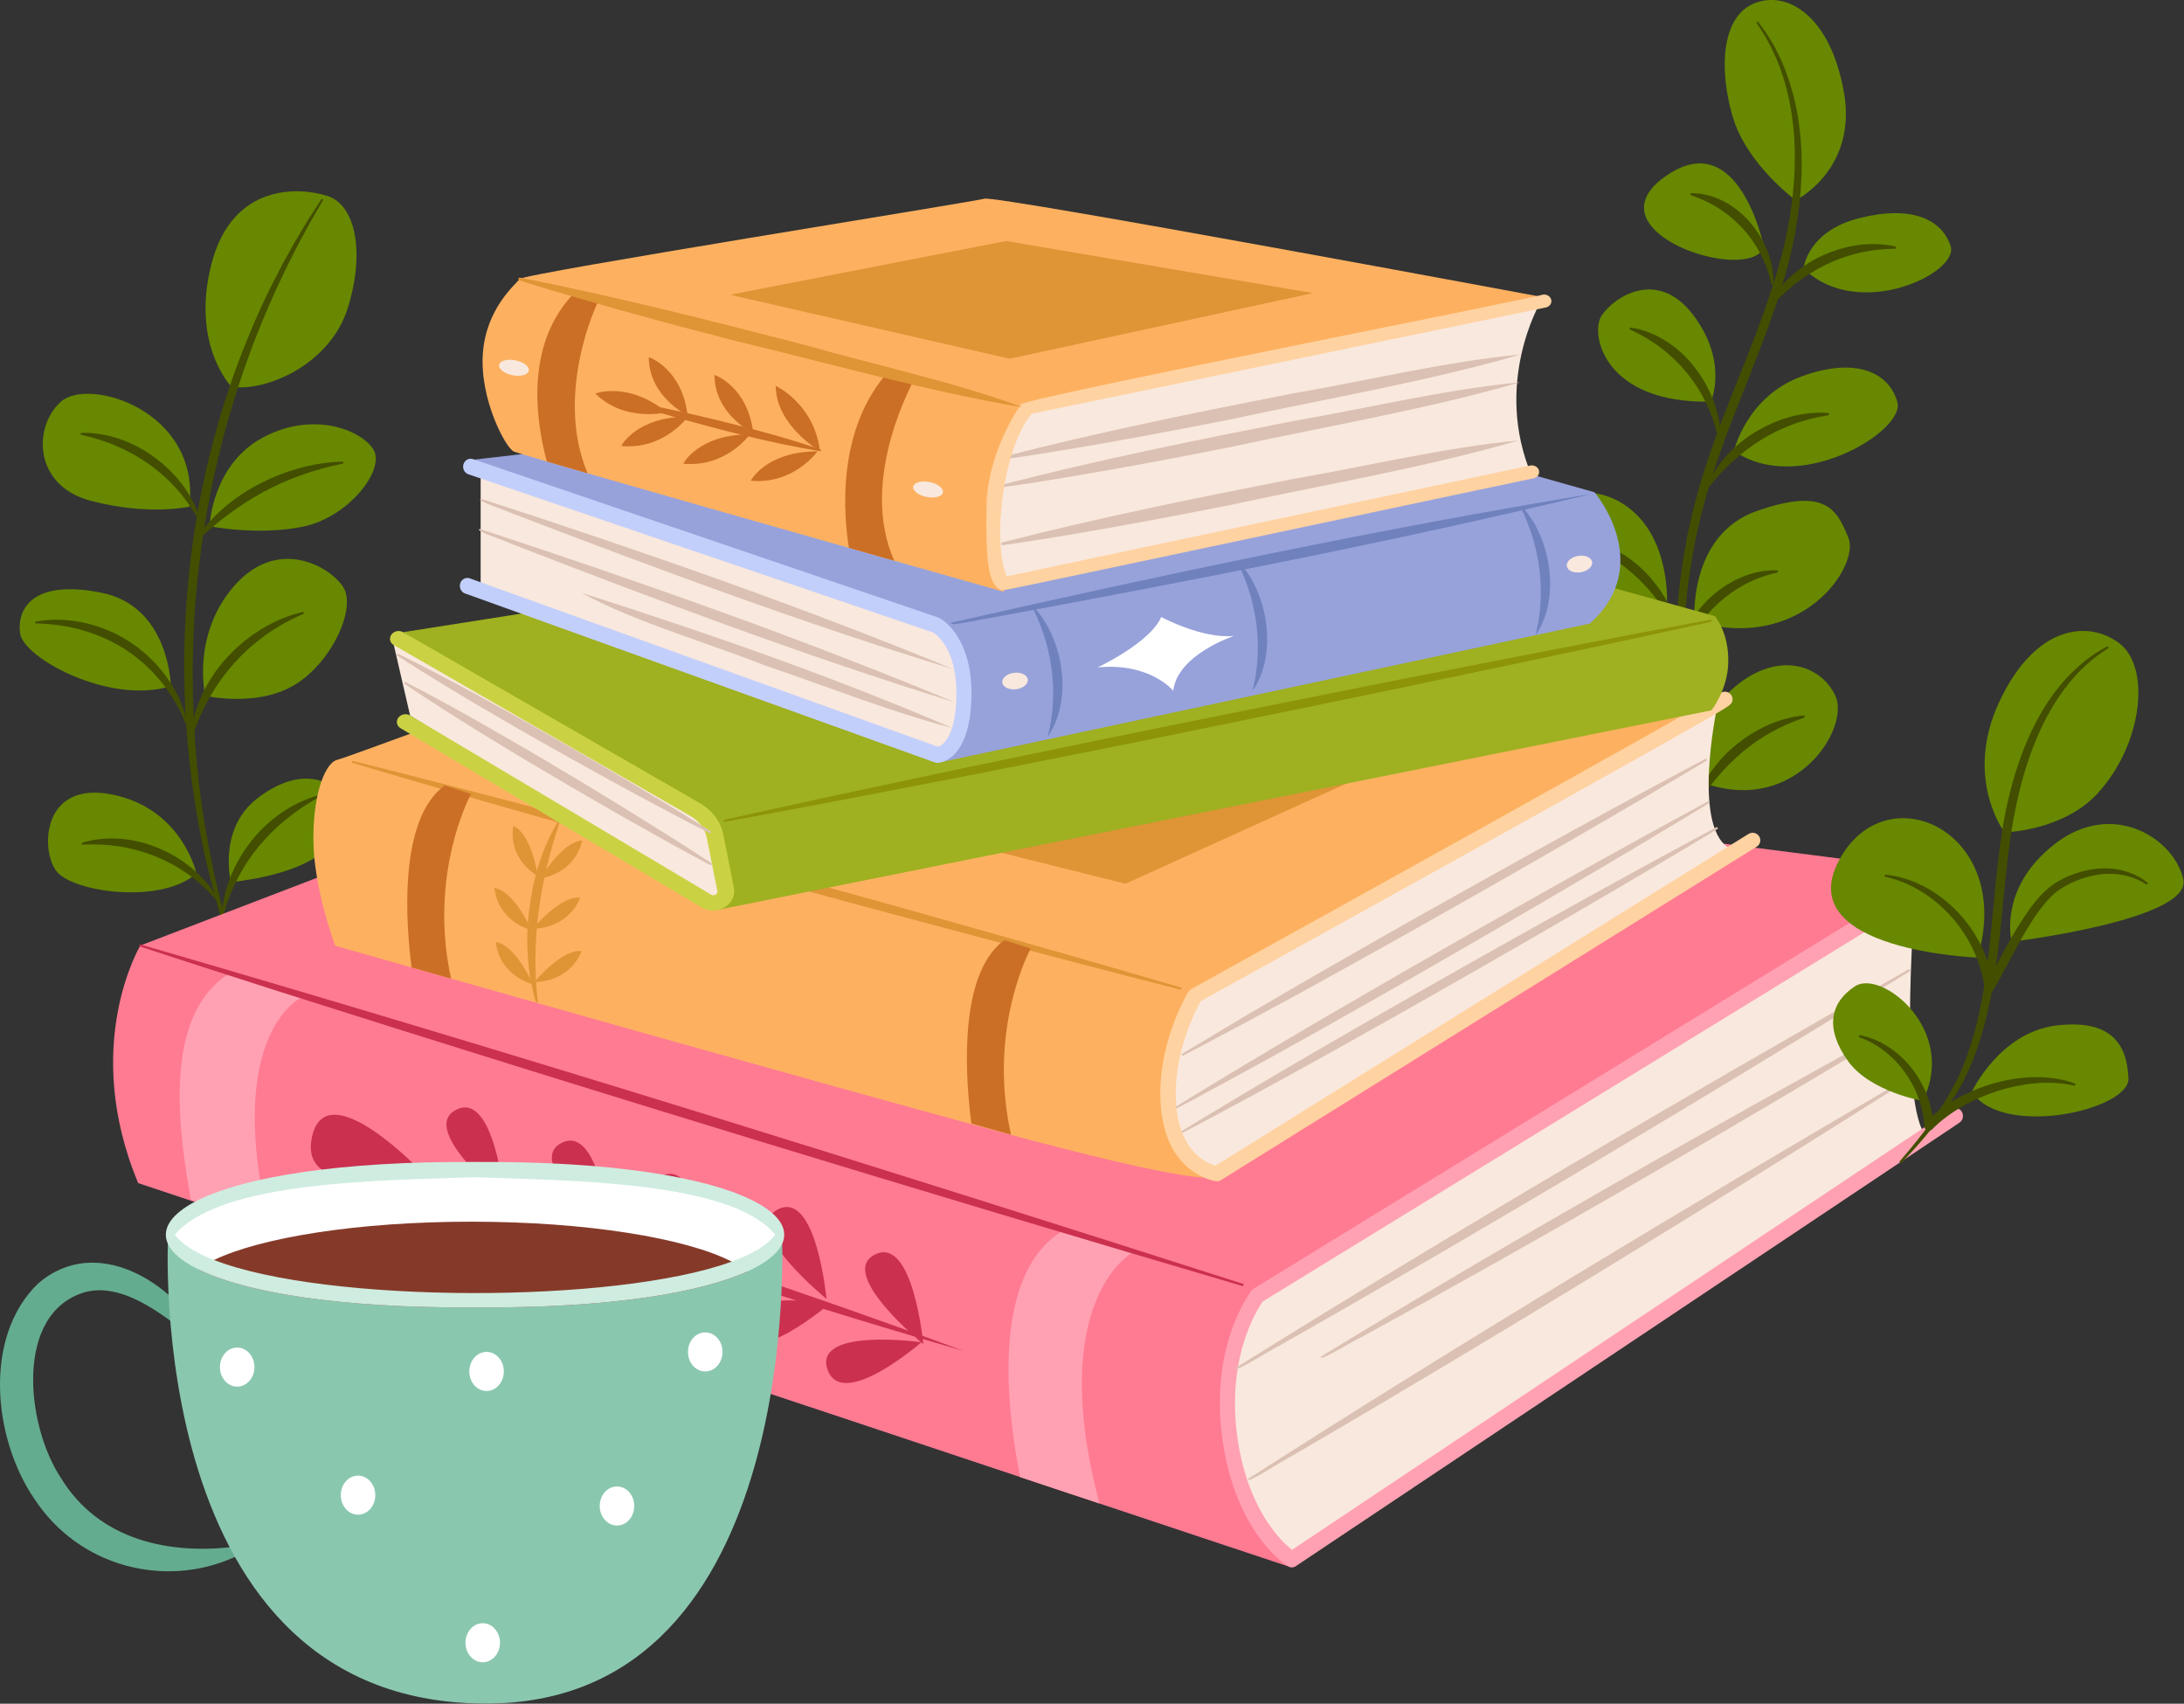 <?xml version="1.0" encoding="UTF-8" standalone="no"?>
<!DOCTYPE svg PUBLIC "-//W3C//DTD SVG 1.1//EN" "http://www.w3.org/Graphics/SVG/1.1/DTD/svg11.dtd">
<svg width="100%" height="100%" viewBox="0 0 427 333" version="1.1" xmlns="http://www.w3.org/2000/svg" xmlns:xlink="http://www.w3.org/1999/xlink" xml:space="preserve" xmlns:serif="http://www.serif.com/" style="fill-rule:evenodd;clip-rule:evenodd;stroke-linejoin:round;stroke-miterlimit:2;">
    <rect x="0" y="0" width="427" height="333" fill="#333333" stroke="none"/>
    <g transform="matrix(1,0,0,1,-50.367,-115.562)">
        <g transform="matrix(1,0,0,1,88.774,274.237)">
            <path d="M0,12.063C0,12.063 -2.75,-0.657 -16.53,-3.392C-30.311,-6.127 -30.521,7.616 -27.344,11.648C-24.168,15.68 -7.013,18.19 0,12.063" style="fill:rgb(103,136,0);fill-rule:nonzero;"/>
        </g>
        <g transform="matrix(1,0,0,1,95.514,265.661)">
            <path d="M0,22.335C0,22.335 -2.611,11.97 5.118,5.984C12.847,0 18.6,2.037 21.096,4.681C23.591,7.324 25.15,19.449 0,22.335" style="fill:rgb(103,136,0);fill-rule:nonzero;"/>
        </g>
        <g transform="matrix(0.893,0.451,0.451,-0.893,87.825,184.98)">
            <path d="M9.741,-2.005C9.741,-2.005 -1.098,1.719 -4.578,17.703C-8.058,33.687 4.089,38.895 9.741,39.741C15.392,40.588 21.213,33.277 23.1,21.954C24.986,10.63 16.318,0.194 9.741,-2.005" style="fill:rgb(103,136,0);fill-rule:nonzero;"/>
        </g>
        <g transform="matrix(0.428,0.904,0.904,-0.428,91.883,196.876)">
            <path d="M19.24,-9.713C19.24,-9.713 8.812,-4.317 8.051,6.74C7.292,17.797 14.562,24.94 19.24,25.645C23.917,26.348 29.28,15.601 27.141,6.826C25.003,-1.948 19.24,-9.713 19.24,-9.713" style="fill:rgb(103,136,0);fill-rule:nonzero;"/>
        </g>
        <g transform="matrix(0.621,0.784,0.784,-0.621,84.329,235.516)">
            <path d="M16.389,-5.131C16.389,-5.131 5.432,0.071 3.09,12.605C0.749,25.139 11.418,29.606 16.389,29.225C21.36,28.844 26.809,18.031 25.537,9.571C24.265,1.11 16.389,-5.131 16.389,-5.131" style="fill:rgb(103,136,0);fill-rule:nonzero;"/>
        </g>
        <g transform="matrix(1,0,0,1,87.391,191.051)">
            <path d="M0,23.542C0,23.542 -7.919,25.372 -19.251,22.406C-30.582,19.441 -30.561,7.808 -25.076,2.989C-19.591,-1.83 2.203,4.823 0,23.542" style="fill:rgb(103,136,0);fill-rule:nonzero;"/>
        </g>
        <g transform="matrix(1,0,0,1,83.772,232.414)">
            <path d="M0,17.267C0,17.267 -0.199,1.652 -13.622,-1.013C-27.044,-3.677 -30.115,2.158 -29.48,6.939C-28.844,11.72 -12.137,20.944 0,17.267" style="fill:rgb(103,136,0);fill-rule:nonzero;"/>
        </g>
        <g transform="matrix(1,0,0,1,66.433,290.502)">
            <path d="M0,-10.21C2.377,-10.98 4.964,-11.185 7.52,-10.991C10.079,-10.78 12.623,-10.148 15.001,-9.135L16.763,-8.325L18.453,-7.38L20.068,-6.318L21.588,-5.133C23.547,-3.478 25.244,-1.522 26.464,0.664C26.519,0.762 26.483,0.881 26.384,0.931C26.298,0.975 26.193,0.95 26.131,0.879C24.508,-0.988 22.704,-2.65 20.72,-4.062L19.205,-5.071L17.639,-5.996L16.018,-6.817L14.357,-7.552C12.107,-8.441 9.771,-9.098 7.38,-9.479C4.989,-9.877 2.557,-9.971 0.081,-9.853C-0.023,-9.847 -0.114,-9.925 -0.123,-10.026C-0.13,-10.11 -0.078,-10.185 0,-10.21" style="fill:rgb(67,78,0);fill-rule:nonzero;"/>
        </g>
        <g transform="matrix(1,0,0,1,57.375,256.464)">
            <path d="M0,-19.409C3.144,-20.001 6.47,-19.846 9.673,-19.129C12.873,-18.383 15.975,-17.068 18.708,-15.204C20.081,-14.282 21.367,-13.238 22.534,-12.083C23.711,-10.938 24.771,-9.685 25.708,-8.357C27.577,-5.702 28.958,-2.734 29.639,0.344C29.663,0.452 29.593,0.555 29.483,0.575C29.384,0.592 29.287,0.537 29.251,0.447C28.082,-2.448 26.514,-5.153 24.567,-7.562C23.596,-8.767 22.531,-9.895 21.394,-10.943C20.248,-11.981 19.029,-12.941 17.74,-13.794C15.149,-15.481 12.306,-16.795 9.316,-17.657C6.33,-18.547 3.214,-18.983 0.044,-19.047C-0.06,-19.049 -0.145,-19.132 -0.146,-19.233C-0.148,-19.321 -0.085,-19.393 0,-19.409" style="fill:rgb(67,78,0);fill-rule:nonzero;"/>
        </g>
        <g transform="matrix(1,0,0,1,66.264,216.975)">
            <path d="M0,-16.79C2.504,-16.893 5.05,-16.434 7.471,-15.623C9.889,-14.794 12.19,-13.588 14.248,-12.069L15.76,-10.892L17.173,-9.604L18.493,-8.228L19.694,-6.758C21.218,-4.746 22.435,-2.515 23.162,-0.165C23.194,-0.059 23.133,0.05 23.026,0.079C22.932,0.103 22.833,0.059 22.788,-0.023C21.595,-2.149 20.203,-4.126 18.593,-5.914L17.351,-7.217L16.043,-8.455L14.663,-9.61L13.227,-10.696C11.257,-12.07 9.155,-13.255 6.937,-14.207C4.723,-15.177 2.397,-15.884 -0.022,-16.428C-0.124,-16.451 -0.191,-16.549 -0.171,-16.648C-0.154,-16.73 -0.083,-16.786 0,-16.79" style="fill:rgb(67,78,0);fill-rule:nonzero;"/>
        </g>
        <g transform="matrix(1,0,0,1,87.661,235.392)">
            <path d="M0,23.915C0.254,21.072 1.105,18.297 2.326,15.706C3.575,13.126 5.2,10.716 7.163,8.603L8.676,7.058L10.303,5.627L12.023,4.305L13.84,3.115C16.319,1.615 19.024,0.454 21.859,-0.204C21.967,-0.229 22.08,-0.163 22.109,-0.057C22.135,0.038 22.087,0.133 22,0.17C19.386,1.3 16.924,2.659 14.665,4.272L13.009,5.525L11.425,6.856L9.928,8.276L8.508,9.767C6.692,11.821 5.073,14.04 3.729,16.431C2.357,18.809 1.271,21.346 0.366,23.999C0.334,24.094 0.228,24.144 0.129,24.108C0.044,24.079 -0.007,23.997 0,23.915" style="fill:rgb(67,78,0);fill-rule:nonzero;"/>
        </g>
        <g transform="matrix(1,0,0,1,88.573,206.099)">
            <path d="M0,14.992C1.496,12.674 3.393,10.613 5.493,8.776C7.611,6.958 9.944,5.361 12.453,4.072L14.351,3.134L16.304,2.308L18.298,1.578L20.335,0.966C23.073,0.223 25.901,-0.237 28.747,-0.301C28.859,-0.304 28.955,-0.217 28.961,-0.108C28.967,-0.011 28.9,0.071 28.807,0.09C26.068,0.659 23.396,1.369 20.812,2.287L18.891,3.011L17.002,3.798L15.155,4.663L13.342,5.589C10.967,6.895 8.676,8.339 6.515,9.963C4.335,11.568 2.298,13.351 0.293,15.227C0.22,15.296 0.101,15.292 0.027,15.218C-0.035,15.155 -0.044,15.061 0,14.992" style="fill:rgb(67,78,0);fill-rule:nonzero;"/>
        </g>
        <g transform="matrix(1,0,0,1,112.642,293.833)">
            <path d="M0,-22.419C-2.24,-21.144 -4.354,-19.763 -6.288,-18.174C-8.237,-16.607 -9.998,-14.843 -11.598,-12.95L-12.742,-11.485L-13.817,-9.969L-14.803,-8.393L-15.713,-6.768C-16.871,-4.566 -17.785,-2.232 -18.497,0.201C-18.527,0.306 -18.64,0.363 -18.748,0.33C-18.843,0.302 -18.903,0.212 -18.896,0.12C-18.694,-2.456 -18.02,-4.989 -17.013,-7.38L-16.193,-9.147L-15.241,-10.85L-14.18,-12.49L-12.998,-14.05C-11.374,-16.096 -9.425,-17.892 -7.269,-19.394C-5.098,-20.872 -2.708,-22.068 -0.155,-22.755C-0.055,-22.782 0.05,-22.725 0.081,-22.627C0.107,-22.544 0.071,-22.46 0,-22.419" style="fill:rgb(67,78,0);fill-rule:nonzero;"/>
        </g>
        <g transform="matrix(1,0,0,1,113.508,303.538)">
            <path d="M0,-148.816L-2.409,-144.655L-4.715,-140.441L-6.896,-136.163L-8.957,-131.83C-11.631,-126.019 -13.999,-120.071 -16.025,-114.008C-20.112,-101.892 -22.868,-89.33 -24.324,-76.587C-25.04,-70.214 -25.417,-63.795 -25.466,-57.36L-25.432,-52.533L-25.269,-47.703L-24.991,-42.873L-24.58,-38.046C-23.95,-31.615 -22.933,-25.208 -21.609,-18.848C-20.296,-12.486 -18.588,-6.189 -16.585,0.033C-16.551,0.138 -16.61,0.246 -16.717,0.276C-16.821,0.305 -16.932,0.247 -16.969,0.147C-19.245,-6.01 -21.091,-12.307 -22.609,-18.669C-24.115,-25.034 -25.207,-31.479 -25.969,-37.949L-26.469,-42.808L-26.835,-47.675L-27.051,-52.546L-27.129,-57.418C-27.152,-63.911 -26.796,-70.395 -26.084,-76.829C-24.684,-89.702 -21.796,-102.376 -17.512,-114.535C-15.353,-120.608 -12.853,-126.557 -9.986,-132.321L-7.767,-136.608L-5.415,-140.822L-2.94,-144.963L-0.32,-149.014C-0.266,-149.098 -0.151,-149.121 -0.063,-149.066C0.022,-149.012 0.051,-148.904 0.003,-148.821L0,-148.816Z" style="fill:rgb(67,78,0);fill-rule:nonzero;"/>
        </g>
        <g transform="matrix(1,0,0,1,424.882,421.988)">
            <path d="M0,-132.672C0,-132.672 -3.341,-92.87 1.671,-84.91L-50.119,-49.088L-98.15,-16.805C-98.15,-16.805 -121.539,0 -122.792,-1.769C-124.046,-3.537 -134.865,-14.139 -135.094,-22.548C-135.322,-30.956 -135.544,-51.634 -129.377,-54.563C-123.21,-57.491 0,-132.672 0,-132.672" style="fill:rgb(249,232,221);fill-rule:nonzero;"/>
        </g>
        <g transform="matrix(1,0,0,1,302.188,255.706)">
            <path d="M0,166.006L-36.879,153.717L-52.371,148.555L-132.352,121.908L-147.665,116.804L-224.801,91.103C-236.076,64.124 -224.382,44.666 -224.382,44.666L-107.854,0L126.414,30.051C126.414,30.051 -1.353,109.674 -3.857,111.887C-6.363,114.097 -11.793,122.06 -11.793,139.304C-11.793,156.553 0,166.006 0,166.006" style="fill:rgb(255,123,146);fill-rule:nonzero;"/>
        </g>
        <g transform="matrix(-0.949,-0.316,-0.316,0.949,258.83,355.043)">
            <path d="M-23.338,49.543L-7.008,49.543C-0.886,38.84 11.305,13.875 0.233,1.185L-13.845,1.157C-13.845,1.157 -0.901,15.232 -23.338,49.543" style="fill:rgb(255,161,179);fill-rule:nonzero;"/>
        </g>
        <g transform="matrix(-0.948,-0.32,-0.32,0.948,96.617,304.63)">
            <path d="M-22.224,45.883L-6.063,45.883C0.377,34.119 11.01,13.347 0.736,1.355L-13.982,1.43C-13.982,1.43 -1.557,12.865 -22.224,45.883" style="fill:rgb(255,161,179);fill-rule:nonzero;"/>
        </g>
        <g transform="matrix(1,0,0,1,77.859,366.926)">
            <path d="M0,-66.749C71.664,-45.928 144.391,-23.228 215.519,-0.43C215.763,-0.36 215.659,0.078 215.403,-0.007C152.945,-18.386 88.822,-37.93 26.726,-57.678C20.214,-59.746 13.125,-62.064 6.594,-64.164C6.595,-64.164 -0.106,-66.36 -0.106,-66.36C-0.333,-66.424 -0.234,-66.827 0,-66.749" style="fill:rgb(203,48,78);fill-rule:nonzero;"/>
        </g>
        <g transform="matrix(1,0,0,1,302.925,285.326)">
            <path d="M0,136.596C-0.255,136.596 -0.51,136.527 -0.737,136.386C-1.118,136.153 -10.093,130.474 -13.137,114.114C-16.85,94.155 -8.18,82.914 -7.81,82.446C-7.699,82.307 -7.567,82.19 -7.42,82.099L125.676,0.432C126.378,0 127.276,0.254 127.684,0.998C128.091,1.742 127.852,2.694 127.149,3.124L-5.698,84.64C-6.77,86.159 -13.425,96.461 -10.253,113.512C-7.965,125.809 -2.012,131.529 0.038,133.175L128.97,47.045C129.657,46.587 130.563,46.805 130.996,47.531C131.43,48.257 131.225,49.218 130.538,49.677L0.784,136.356C0.545,136.516 0.272,136.596 0,136.596" style="fill:rgb(255,161,179);fill-rule:nonzero;"/>
        </g>
        <g transform="matrix(0.507,0.862,0.862,-0.507,291.315,307.622)">
            <path d="M65.221,-37.583C63.9,13.38 64.055,64.411 64.788,115.282C64.783,115.535 65.223,115.531 65.221,115.261C66.193,67.498 66.563,19.627 65.817,-28.057C65.641,-29.13 66.02,-39.304 65.221,-37.583" style="fill:rgb(219,193,179);fill-rule:nonzero;"/>
        </g>
        <g transform="matrix(0.495,0.869,0.869,-0.495,309.493,314.723)">
            <path d="M56.913,-33.348C55.591,10.801 55.746,55.01 56.481,99.07C56.477,99.318 56.915,99.323 56.913,99.05C57.887,57.674 58.257,16.202 57.509,-25.1C57.341,-26.034 57.697,-34.947 56.913,-33.348" style="fill:rgb(219,193,179);fill-rule:nonzero;"/>
        </g>
        <g transform="matrix(0.517,0.856,0.856,-0.517,292.504,330.756)">
            <path d="M64.193,-36.482C62.873,14.035 63.027,64.622 63.76,115.045C63.756,115.3 64.195,115.295 64.193,115.025C65.165,67.68 65.534,20.225 64.788,-27.041C64.612,-28.107 64.99,-38.185 64.193,-36.482" style="fill:rgb(219,193,179);fill-rule:nonzero;"/>
        </g>
        <g transform="matrix(1,0,0,1,116.983,379.597)">
            <path d="M0,-40.206C40.778,-27.836 81.917,-14.7 121.765,0C83.576,-10.99 45.223,-23.986 7.425,-37.107C6.767,-37.5 -1.708,-39.945 0,-40.206" style="fill:rgb(203,48,78);fill-rule:nonzero;"/>
        </g>
        <g transform="matrix(1,0,0,1,230.53,388.525)">
            <path d="M0,-10.614C0,-10.614 -15.593,2.948 -18.377,-5.307C-21.162,-13.562 0,-10.614 0,-10.614" style="fill:rgb(203,48,78);fill-rule:nonzero;"/>
        </g>
        <g transform="matrix(1,0,0,1,133.076,330.738)">
            <path d="M0,14.153C0,14.153 -24.502,20.049 -21.718,7.077C-18.934,-5.896 0,14.153 0,14.153" style="fill:rgb(203,48,78);fill-rule:nonzero;"/>
        </g>
        <g transform="matrix(1,0,0,1,150.339,360.223)">
            <path d="M0,-10.615C0,-10.615 -15.593,2.948 -18.377,-5.308C-21.162,-13.563 0,-10.615 0,-10.615" style="fill:rgb(203,48,78);fill-rule:nonzero;"/>
        </g>
        <g transform="matrix(1,0,0,1,149.027,328.71)">
            <path d="M0,21.263C0,21.263 -1.988,0 -9.466,3.76C-16.945,7.521 0,21.263 0,21.263" style="fill:rgb(203,48,78);fill-rule:nonzero;"/>
        </g>
        <g transform="matrix(1,0,0,1,169.632,335.196)">
            <path d="M0,21.263C0,21.263 -1.988,0 -9.466,3.76C-16.945,7.521 0,21.263 0,21.263" style="fill:rgb(203,48,78);fill-rule:nonzero;"/>
        </g>
        <g transform="matrix(1,0,0,1,211.955,348.169)">
            <path d="M0,21.262C0,21.262 -1.988,0 -9.466,3.76C-16.944,7.52 0,21.262 0,21.262" style="fill:rgb(203,48,78);fill-rule:nonzero;"/>
        </g>
        <g transform="matrix(1,0,0,1,230.889,357.014)">
            <path d="M0,21.263C0,21.263 -1.988,0 -9.466,3.76C-16.945,7.52 0,21.263 0,21.263" style="fill:rgb(203,48,78);fill-rule:nonzero;"/>
        </g>
        <g transform="matrix(1,0,0,1,189.123,341.683)">
            <path d="M0,21.263C0,21.263 -1.988,0 -9.466,3.76C-16.945,7.52 0,21.263 0,21.263" style="fill:rgb(203,48,78);fill-rule:nonzero;"/>
        </g>
        <g transform="matrix(1,0,0,1,170.387,368.478)">
            <path d="M0,-10.615C0,-10.615 -15.593,2.948 -18.377,-5.307C-21.162,-13.563 0,-10.615 0,-10.615" style="fill:rgb(203,48,78);fill-rule:nonzero;"/>
        </g>
        <g transform="matrix(1,0,0,1,190.992,374.374)">
            <path d="M0,-10.614C0,-10.614 -15.593,2.948 -18.377,-5.307C-21.162,-13.562 0,-10.614 0,-10.614" style="fill:rgb(203,48,78);fill-rule:nonzero;"/>
        </g>
        <g transform="matrix(1,0,0,1,212.71,380.86)">
            <path d="M0,-10.615C0,-10.615 -15.593,2.948 -18.377,-5.307C-21.162,-13.563 0,-10.615 0,-10.615" style="fill:rgb(203,48,78);fill-rule:nonzero;"/>
        </g>
        <g transform="matrix(1,0,0,1,389.382,194.019)">
            <path d="M0,9.673C0,9.673 2.45,-1.008 13.317,-4.926C24.185,-8.845 30.471,-5.421 31.957,0.208C33.443,5.836 12.56,18.518 0,9.673" style="fill:rgb(103,136,0);fill-rule:nonzero;"/>
        </g>
        <g transform="matrix(1,0,0,1,383.878,196.407)">
            <path d="M0,14.447C0.988,12.109 2.445,9.998 4.134,8.135C5.838,6.285 7.803,4.692 9.941,3.435L11.563,2.531L13.244,1.757L14.964,1.095L16.724,0.571C19.089,-0.04 21.532,-0.312 23.936,-0.116C24.051,-0.106 24.136,0 24.127,0.122C24.12,0.226 24.044,0.308 23.949,0.323C21.605,0.693 19.327,1.25 17.134,2.052L15.507,2.695L13.912,3.412L12.359,4.22L10.843,5.098C8.861,6.344 6.982,7.764 5.234,9.368C3.473,10.96 1.871,12.748 0.323,14.663C0.254,14.749 0.132,14.759 0.051,14.686C-0.016,14.626 -0.034,14.528 0,14.447" style="fill:rgb(67,78,0);fill-rule:nonzero;"/>
        </g>
        <g transform="matrix(1,0,0,1,383.637,248.931)">
            <path d="M0,19.723C0,19.723 -3.409,9.419 5.114,1.583C13.638,-6.255 22.408,-3.827 25.522,2.514C28.636,8.854 17.82,25.978 0,19.723" style="fill:rgb(103,136,0);fill-rule:nonzero;"/>
        </g>
        <g transform="matrix(1,0,0,1,381.65,217.016)">
            <path d="M0,19.963C0,19.963 -1.299,3.118 12.227,-1.588C25.752,-6.293 27.872,-1.8 30.112,3.687C32.353,9.174 20.981,26.256 0,19.963" style="fill:rgb(103,136,0);fill-rule:nonzero;"/>
        </g>
        <g transform="matrix(1,0,0,1,402.984,166.065)">
            <path d="M0,1.966C0,1.966 0.668,-5.275 10.889,-7.862C21.109,-10.45 27.063,-7.641 28.762,-2.391C30.459,2.858 10.656,12.416 0,1.966" style="fill:rgb(103,136,0);fill-rule:nonzero;"/>
        </g>
        <g transform="matrix(1,0,0,1,395.256,146.762)">
            <path d="M0,17.146C0,17.146 -4.89,-7.257 -19.56,3.471C-34.229,14.199 -3.088,24.403 0,17.146" style="fill:rgb(103,136,0);fill-rule:nonzero;"/>
        </g>
        <g transform="matrix(1,0,0,1,384.877,168.278)">
            <path d="M0,25.79C0,25.79 3.497,17.973 -3.521,8.779C-10.539,-0.414 -19.116,5.449 -21.401,9.022C-23.686,12.596 -20.869,26.204 0,25.79" style="fill:rgb(103,136,0);fill-rule:nonzero;"/>
        </g>
        <g transform="matrix(1,0,0,1,376.278,215.314)">
            <path d="M0,18.506C0,18.506 0.795,6.546 -6.775,0.07C-14.347,-6.406 -24.236,-3.202 -27.444,3.061C-30.652,9.323 -19.779,24.912 0,18.506" style="fill:rgb(103,136,0);fill-rule:nonzero;"/>
        </g>
        <g transform="matrix(0.978,-0.209,-0.209,-0.978,405.725,153.952)">
            <path d="M-4.339,0.15C-4.339,0.15 -12.239,9.021 -12.969,18.656C-13.701,28.29 -11.081,38.169 -4.339,39.468C2.401,40.766 9.823,34.288 9.296,18.878C8.769,3.471 -4.339,0.15 -4.339,0.15" style="fill:rgb(103,136,0);fill-rule:nonzero;"/>
        </g>
        <g transform="matrix(1,0,0,1,377.096,247.63)">
            <path d="M0,13.048C0,13.048 -11.569,-11.656 -23.988,1.604C-36.408,14.865 -4.869,24.704 0,13.048" style="fill:rgb(103,136,0);fill-rule:nonzero;"/>
        </g>
        <g transform="matrix(1,0,0,1,395.776,163.462)">
            <path d="M0,12.33C1.116,10.039 2.72,8.018 4.554,6.288C6.403,4.57 8.511,3.152 10.771,2.111L12.481,1.375L14.241,0.783L16.032,0.317L17.85,0.003C20.282,-0.32 22.762,-0.266 25.132,0.28C25.244,0.306 25.315,0.424 25.291,0.543C25.271,0.646 25.185,0.716 25.089,0.717C22.707,0.741 20.37,0.993 18.096,1.524L16.405,1.971L14.741,2.503L13.112,3.14L11.516,3.857C9.424,4.9 7.427,6.146 5.562,7.607C3.682,9.055 1.963,10.732 0.312,12.564C0.238,12.646 0.116,12.65 0.038,12.572C-0.025,12.508 -0.038,12.409 0,12.33" style="fill:rgb(67,78,0);fill-rule:nonzero;"/>
        </g>
        <g transform="matrix(1,0,0,1,381.017,171.181)">
            <path d="M0,-17.856C2.109,-17.909 4.229,-17.325 6.167,-16.369C8.104,-15.398 9.86,-14.019 11.332,-12.366L12.386,-11.08L13.325,-9.699L14.153,-8.244L14.844,-6.713C15.675,-4.634 16.146,-2.388 16.088,-0.166C16.085,-0.044 15.989,0.053 15.874,0.05C15.777,0.047 15.697,-0.026 15.676,-0.121C15.203,-2.225 14.492,-4.21 13.532,-6.04L12.77,-7.381L11.933,-8.667L11.009,-9.879L10.017,-11.027C8.644,-12.506 7.098,-13.797 5.413,-14.873C3.731,-15.964 1.904,-16.794 -0.053,-17.455C-0.155,-17.489 -0.212,-17.605 -0.18,-17.712C-0.154,-17.798 -0.08,-17.854 0,-17.856" style="fill:rgb(67,78,0);fill-rule:nonzero;"/>
        </g>
        <g transform="matrix(1,0,0,1,369.186,201.911)">
            <path d="M0,-22.318C2.425,-21.991 4.772,-21.022 6.898,-19.688C9.021,-18.336 10.926,-16.589 12.498,-14.558L13.636,-13.001L14.642,-11.347L15.527,-9.62L16.266,-7.82C17.154,-5.384 17.665,-2.788 17.636,-0.209C17.635,-0.087 17.54,0.011 17.425,0.01C17.326,0.008 17.243,-0.067 17.224,-0.165C16.723,-2.634 15.965,-4.994 14.931,-7.2L14.107,-8.825L13.2,-10.392L12.195,-11.889L11.115,-13.322C9.599,-15.166 7.897,-16.835 6.019,-18.271C4.146,-19.725 2.093,-20.913 -0.102,-21.928C-0.199,-21.973 -0.244,-22.093 -0.202,-22.196C-0.167,-22.282 -0.083,-22.329 0,-22.318" style="fill:rgb(67,78,0);fill-rule:nonzero;"/>
        </g>
        <g transform="matrix(1,0,0,1,359.789,239.003)">
            <path d="M0,-17.922C2.186,-17.715 4.321,-16.999 6.319,-15.998C8.314,-14.981 10.165,-13.637 11.803,-12.054L12.995,-10.827L14.1,-9.513L15.125,-8.131L16.048,-6.673C17.211,-4.688 18.119,-2.533 18.623,-0.283C18.649,-0.165 18.58,-0.046 18.468,-0.017C18.373,0.007 18.277,-0.043 18.234,-0.13C17.241,-2.143 16.13,-4.042 14.85,-5.795L13.861,-7.082L12.826,-8.321L11.729,-9.495L10.586,-10.615C9.024,-12.066 7.342,-13.362 5.559,-14.505C3.778,-15.665 1.888,-16.628 -0.093,-17.529C-0.191,-17.574 -0.237,-17.694 -0.195,-17.798C-0.161,-17.882 -0.081,-17.929 0,-17.922" style="fill:rgb(67,78,0);fill-rule:nonzero;"/>
        </g>
        <g transform="matrix(1,0,0,1,362.826,263.655)">
            <path d="M0,-7.602C0.407,-7.693 0.817,-7.756 1.231,-7.821C1.644,-7.851 2.06,-7.891 2.477,-7.908C2.892,-7.902 3.31,-7.906 3.728,-7.89C4.143,-7.858 4.558,-7.814 4.975,-7.771C6.633,-7.543 8.263,-7.066 9.808,-6.381C11.354,-5.701 12.824,-4.826 14.16,-3.767C15.488,-2.702 16.706,-1.48 17.679,-0.062C17.747,0.037 17.726,0.176 17.632,0.249C17.558,0.306 17.459,0.303 17.387,0.251C16.059,-0.737 14.74,-1.665 13.36,-2.468C11.987,-3.278 10.576,-3.989 9.125,-4.59C7.673,-5.187 6.188,-5.686 4.672,-6.105C4.292,-6.203 3.91,-6.299 3.529,-6.408C3.145,-6.492 2.76,-6.594 2.372,-6.687C1.982,-6.759 1.592,-6.856 1.198,-6.942C0.804,-7.019 0.406,-7.095 0.005,-7.198L-0.005,-7.201C-0.109,-7.227 -0.174,-7.338 -0.148,-7.449C-0.131,-7.529 -0.07,-7.586 0,-7.602" style="fill:rgb(67,78,0);fill-rule:nonzero;"/>
        </g>
        <g transform="matrix(1,0,0,1,381.589,255.694)">
            <path d="M0,17.396C0.702,14.997 1.873,12.758 3.288,10.72C4.72,8.693 6.426,6.872 8.337,5.342L9.793,4.228L11.318,3.226L12.896,2.324L14.528,1.544C16.733,0.584 19.058,-0.072 21.412,-0.284C21.526,-0.293 21.628,-0.204 21.638,-0.082C21.646,0.022 21.584,0.116 21.494,0.147C19.282,0.908 17.158,1.82 15.145,2.944L13.656,3.822L12.206,4.761L10.808,5.779L9.449,6.854C7.688,8.354 6.039,9.998 4.53,11.792C3.006,13.576 1.65,15.52 0.345,17.57C0.285,17.664 0.165,17.689 0.077,17.626C0.005,17.575 -0.024,17.48 0,17.396" style="fill:rgb(67,78,0);fill-rule:nonzero;"/>
        </g>
        <g transform="matrix(1,0,0,1,378.583,227.21)">
            <path d="M0,16.904C0.24,14.531 1.063,12.229 2.215,10.145C3.381,8.065 4.909,6.21 6.676,4.672L8.041,3.573L9.487,2.601L10.998,1.75L12.573,1.047C14.703,0.206 16.973,-0.255 19.215,-0.17C19.33,-0.166 19.42,-0.063 19.416,0.059C19.412,0.162 19.341,0.247 19.25,0.267C17.104,0.745 15.06,1.47 13.147,2.466L11.739,3.258L10.381,4.133L9.086,5.104L7.848,6.152C6.242,7.607 4.803,9.259 3.555,11.076C2.292,12.887 1.261,14.875 0.369,17.008C0.326,17.112 0.212,17.159 0.114,17.113C0.035,17.076 -0.009,16.99 0,16.904" style="fill:rgb(67,78,0);fill-rule:nonzero;"/>
        </g>
        <g transform="matrix(1,0,0,1,394.145,285.321)">
            <path d="M0,-165.449L1.546,-163.299C1.681,-163.123 1.799,-162.936 1.909,-162.743L2.252,-162.173L2.937,-161.029C3.047,-160.836 3.167,-160.648 3.271,-160.451L4.156,-158.648C4.576,-157.858 4.873,-157.009 5.216,-156.18C6.519,-152.838 7.412,-149.314 7.917,-145.733C8.021,-144.835 8.157,-143.939 8.232,-143.038L8.422,-140.329L8.479,-137.615C8.491,-136.709 8.437,-135.806 8.418,-134.901C8.265,-131.285 7.839,-127.686 7.188,-124.136C6.534,-120.582 5.614,-117.093 4.563,-113.668C3.521,-110.237 2.33,-106.865 1.077,-103.529C-0.174,-100.191 -1.485,-96.886 -2.787,-93.586C-4.095,-90.288 -5.396,-86.995 -6.615,-83.675C-7.835,-80.355 -8.977,-77.009 -9.967,-73.618L-10.661,-71.061C-10.885,-70.206 -11.148,-69.363 -11.33,-68.496L-11.924,-65.91L-12.219,-64.616L-12.465,-63.31L-12.956,-60.699C-13.044,-60.265 -13.112,-59.827 -13.173,-59.388L-13.367,-58.073L-13.754,-55.441L-14.043,-52.795C-14.452,-49.269 -14.638,-45.718 -14.735,-42.164C-14.909,-35.053 -14.355,-27.932 -13.288,-20.904C-12.221,-13.87 -10.505,-6.946 -8.243,-0.216C-8.204,-0.102 -8.259,0.024 -8.366,0.066C-8.472,0.106 -8.588,0.05 -8.63,-0.059C-13.678,-13.373 -16.237,-27.777 -16.163,-42.183C-16.124,-45.783 -15.994,-49.389 -15.637,-52.974L-15.373,-55.664L-15.004,-58.34L-14.817,-59.678C-14.759,-60.125 -14.693,-60.57 -14.607,-61.011L-14.131,-63.669L-13.892,-64.998L-13.604,-66.316L-13.021,-68.951C-12.844,-69.834 -12.582,-70.694 -12.362,-71.565L-11.671,-74.171C-10.673,-77.621 -9.525,-81.014 -8.304,-84.367C-7.081,-87.72 -5.786,-91.036 -4.479,-94.338C-3.163,-97.636 -1.844,-100.924 -0.59,-104.233C0.663,-107.543 1.854,-110.872 2.93,-114.238C4.003,-117.606 4.939,-121.013 5.619,-124.477C6.317,-127.937 6.797,-131.449 7.011,-134.979C7.046,-135.862 7.109,-136.745 7.121,-137.629L7.133,-140.282L7.013,-142.931C6.961,-143.813 6.849,-144.689 6.77,-145.569C6.359,-149.075 5.634,-152.55 4.463,-155.866C3.296,-159.181 1.703,-162.337 -0.3,-165.198L-0.305,-165.206C-0.368,-165.296 -0.351,-165.423 -0.266,-165.489C-0.182,-165.555 -0.062,-165.537 0,-165.449" style="fill:rgb(67,78,0);fill-rule:nonzero;"/>
        </g>
        <g transform="matrix(1,0,0,1,386.034,347.622)">
            <path d="M0,-93.58C0,-93.58 -5.137,-69.35 2.996,-66.007L-56.078,-27.154C-56.078,-27.154 -97.602,0 -100.599,-3.342C-103.595,-6.684 -107.447,-10.861 -107.02,-20.053C-106.592,-29.243 -103.167,-36.764 -100.17,-38.852C-97.174,-40.941 0,-93.58 0,-93.58" style="fill:rgb(249,232,221);fill-rule:nonzero;"/>
        </g>
        <g transform="matrix(1,0,0,1,387.748,317.518)">
            <path d="M0,-65.981L-77.886,-22.06L-77.949,-22.023L-102.678,-8.078L-104.451,-7.078C-104.451,-7.078 -111.26,1.749 -109.162,15.063C-108.27,20.711 -105.683,23.838 -103.404,25.533C-103.4,25.54 -103.4,25.54 -103.397,25.54C-102.444,26.249 -101.548,26.708 -100.852,26.999C-100.008,27.352 -99.458,27.458 -99.458,27.458C-99.458,27.458 -98.482,28.411 -101.97,28.219C-106.247,27.98 -117.269,26.006 -145.119,18.408C-162.956,13.539 -183.998,7.68 -203.751,2.139C-206.361,1.408 -208.948,0.68 -211.5,-0.037C-225.651,-4.013 -238.8,-7.728 -249.186,-10.671C-251.972,-11.461 -254.559,-12.193 -256.913,-12.862C-266.172,-15.49 -271.832,-17.103 -271.832,-17.103C-271.832,-17.103 -276.113,-28.384 -276.113,-37.994C-276.113,-47.6 -273.545,-53.031 -271.402,-53.45C-269.263,-53.869 -160.102,-94.392 -160.102,-94.392L-1.367,-66.224L0,-65.981Z" style="fill:rgb(253,177,96);fill-rule:nonzero;"/>
        </g>
        <g transform="matrix(1,0,0,1,394.295,318.092)">
            <path d="M0,-39.078C-0.448,-39.762 -1.378,-39.964 -2.078,-39.526L-6.179,-36.976L-106.288,25.316C-107.911,24.863 -113.066,22.735 -113.925,13.935C-114.893,3.998 -110.189,-5.046 -109.181,-6.853C-105.938,-8.643 -81.764,-22.009 -57.849,-35.305C-42.832,-43.653 -30.854,-50.342 -22.246,-55.182C-14.919,-59.301 -10.799,-61.631 -8.465,-63.009C-5.475,-64.772 -5.407,-64.978 -5.264,-65.393C-5,-66.165 -5.426,-67 -6.217,-67.253C-6.771,-67.433 -7.354,-67.283 -7.745,-66.911C-7.791,-66.882 -7.847,-66.842 -7.915,-66.798C-13.01,-63.49 -83.685,-24.32 -111.029,-9.21C-111.259,-9.081 -111.447,-8.9 -111.583,-8.681C-111.851,-8.243 -118.097,2.175 -116.922,14.214C-116.06,23.052 -111.402,26.407 -108.518,27.646C-107.253,28.186 -106.33,28.325 -106.213,28.34C-106.142,28.351 -106.074,28.355 -106.006,28.355C-105.72,28.355 -105.438,28.274 -105.196,28.123L-0.459,-37.046C0.241,-37.483 0.448,-38.394 0,-39.078" style="fill:rgb(255,210,161);fill-rule:nonzero;"/>
        </g>
        <g transform="matrix(1,0,0,1,119.394,308.973)">
            <path d="M0,-44.671L5.09,-43.403L10.172,-42.108L20.334,-39.508C27.104,-37.758 33.863,-35.973 40.623,-34.188C54.131,-30.581 67.63,-26.941 81.104,-23.217L101.316,-17.628L111.416,-14.814L121.505,-11.962C128.229,-10.054 134.962,-8.175 141.679,-6.242C148.393,-4.298 155.115,-2.387 161.818,-0.402C161.931,-0.369 161.994,-0.254 161.96,-0.144C161.927,-0.037 161.812,0.024 161.703,-0.003C154.921,-1.709 148.16,-3.488 141.39,-5.234C134.622,-6.992 127.87,-8.804 121.109,-10.586L110.972,-13.27L100.845,-15.99L80.604,-21.473C67.109,-25.129 53.639,-28.87 40.179,-32.645C33.454,-34.549 26.729,-36.453 20.014,-38.394L9.949,-41.329L4.917,-42.802L-0.105,-44.303C-0.209,-44.333 -0.268,-44.441 -0.236,-44.541C-0.205,-44.64 -0.101,-44.695 0,-44.671" style="fill:rgb(223,148,54);fill-rule:nonzero;"/>
        </g>
        <g transform="matrix(1,0,0,1,251.483,334.892)">
            <path d="M0,-33.132C-1.619,-29.747 -7.5,-15.692 -3.445,2.455C-6.055,1.723 -8.642,0.996 -11.194,0.279C-12.2,-7.298 -13.947,-27.187 -5.795,-34.727C-5.459,-35.035 -5.109,-35.322 -4.744,-35.587L0.392,-33.915C0.392,-33.915 0.245,-33.647 0,-33.132" style="fill:rgb(203,111,38);fill-rule:nonzero;"/>
        </g>
        <g transform="matrix(1,0,0,1,142.147,304.561)">
            <path d="M0,-33.194C-1.48,-30.151 -7.587,-16.048 -3.585,2.286C-6.371,1.496 -8.958,0.765 -11.312,0.096C-12.332,-7.757 -13.955,-27.543 -5.645,-34.83C-5.381,-35.057 -5.11,-35.274 -4.828,-35.48L0.312,-33.808C0.312,-33.808 0.196,-33.598 0,-33.194" style="fill:rgb(203,111,38);fill-rule:nonzero;"/>
        </g>
        <g transform="matrix(1,0,0,1,159.749,311.206)">
            <path d="M0,-34.793C-3.771,-23.579 -5.629,-11.736 -4.24,0.041C-4.213,0.277 -4.6,0.355 -4.658,0.111C-6.318,-5.689 -6.681,-11.848 -5.911,-17.822C-5.177,-23.797 -3.481,-29.748 -0.352,-34.962C-0.236,-35.148 0.087,-35.007 0,-34.793" style="fill:rgb(223,148,54);fill-rule:nonzero;"/>
        </g>
        <g transform="matrix(1,0,0,1,154.587,299.58)">
            <path d="M0,8.355C0,8.355 -6.421,6.962 -7.277,0.138C-7.277,0.138 -3.996,0 0,8.355" style="fill:rgb(223,148,54);fill-rule:nonzero;"/>
        </g>
        <g transform="matrix(1,0,0,1,154.301,288.996)">
            <path d="M0,8.355C0,8.355 -6.421,6.962 -7.277,0.139C-7.277,0.139 -3.995,0 0,8.355" style="fill:rgb(223,148,54);fill-rule:nonzero;"/>
        </g>
        <g transform="matrix(1,0,0,1,155.543,277.016)">
            <path d="M0,9.783C0,9.783 -5.827,6.804 -4.831,0C-4.831,0 -1.625,0.7 0,9.783" style="fill:rgb(223,148,54);fill-rule:nonzero;"/>
        </g>
        <g transform="matrix(1,0,0,1,156.023,279.378)">
            <path d="M0,7.862C0,7.862 6.542,7.185 8.182,0.501C8.182,0.501 4.937,0 0,7.862" style="fill:rgb(223,148,54);fill-rule:nonzero;"/>
        </g>
        <g transform="matrix(1,0,0,1,154.548,290.373)">
            <path d="M0,6.686C0,6.686 6.569,7.014 9.258,0.661C9.258,0.661 6.133,-0.328 0,6.686" style="fill:rgb(223,148,54);fill-rule:nonzero;"/>
        </g>
        <g transform="matrix(1,0,0,1,154.834,300.817)">
            <path d="M0,6.686C0,6.686 6.569,7.014 9.258,0.66C9.258,0.66 6.133,-0.328 0,6.686" style="fill:rgb(223,148,54);fill-rule:nonzero;"/>
        </g>
        <g transform="matrix(0.97,0.242,0.242,-0.97,158.12,235.95)">
            <path d="M2.541,-23.61L121.662,-23.61L189.808,30.414L73.529,20.789L2.541,-23.61Z" style="fill:rgb(223,148,54);fill-rule:nonzero;"/>
        </g>
        <g transform="matrix(1,0,0,1,281.485,264.215)">
            <path d="M0,57.34L3.136,55.434L6.285,53.553C8.388,52.302 10.48,51.035 12.59,49.798C16.803,47.311 21.034,44.855 25.265,42.399C33.746,37.52 42.245,32.67 50.789,27.896C55.055,25.498 59.324,23.107 63.606,20.737C67.881,18.355 72.167,15.991 76.457,13.636C85.037,8.921 93.647,4.262 102.303,-0.326C102.405,-0.381 102.534,-0.344 102.591,-0.243C102.645,-0.145 102.61,-0.024 102.515,0.033C94.117,5.055 85.677,10.003 77.204,14.898C72.969,17.347 68.729,19.788 64.478,22.21C60.233,24.644 55.978,27.057 51.717,29.464C43.209,34.299 34.656,39.058 26.086,43.787C21.791,46.135 17.497,48.484 13.184,50.801C11.03,51.966 8.86,53.101 6.699,54.253L3.455,55.975L0.196,57.671C0.101,57.721 -0.019,57.686 -0.069,57.593C-0.118,57.504 -0.087,57.393 0,57.34" style="fill:rgb(219,193,179);fill-rule:nonzero;"/>
        </g>
        <g transform="matrix(1,0,0,1,281.484,277.584)">
            <path d="M0,59.011L3.202,57.053L6.419,55.119C8.565,53.834 10.702,52.533 12.856,51.261C17.158,48.703 21.479,46.179 25.799,43.654C34.458,38.634 43.136,33.646 51.857,28.733C56.213,26.266 60.571,23.804 64.942,21.365C69.306,18.912 73.682,16.48 78.062,14.054C86.819,9.2 95.609,4.402 104.442,-0.326C104.546,-0.381 104.675,-0.344 104.731,-0.244C104.786,-0.146 104.752,-0.025 104.656,0.032C96.082,5.193 87.463,10.281 78.813,15.314C74.488,17.832 70.159,20.343 65.819,22.834C61.486,25.338 57.141,27.821 52.791,30.297C44.104,35.272 35.374,40.17 26.625,45.038C22.24,47.456 17.856,49.875 13.453,52.261C11.256,53.461 9.041,54.632 6.835,55.819L3.523,57.593L0.197,59.342C0.103,59.392 -0.017,59.358 -0.068,59.264C-0.117,59.175 -0.086,59.065 0,59.011" style="fill:rgb(219,193,179);fill-rule:nonzero;"/>
        </g>
        <g transform="matrix(1,0,0,1,280.272,272.57)">
            <path d="M0,59.292L3.186,57.325L6.387,55.383C8.522,54.092 10.648,52.785 12.793,51.507C17.072,48.938 21.372,46.402 25.671,43.865C34.288,38.823 42.924,33.812 51.604,28.875C55.938,26.396 60.276,23.924 64.627,21.472C68.97,19.008 73.324,16.563 77.684,14.127C86.4,9.25 95.149,4.427 103.941,-0.324C104.045,-0.38 104.174,-0.344 104.23,-0.243C104.286,-0.146 104.252,-0.024 104.157,0.033C95.625,5.216 87.049,10.327 78.44,15.384C74.137,17.913 69.829,20.436 65.51,22.938C61.197,25.454 56.873,27.948 52.544,30.437C43.9,35.434 35.21,40.355 26.503,45.247C22.14,47.677 17.776,50.107 13.394,52.505C11.206,53.711 9.001,54.888 6.806,56.08L3.51,57.863L0.198,59.621C0.104,59.672 -0.016,59.638 -0.067,59.545C-0.117,59.456 -0.086,59.345 0,59.292" style="fill:rgb(219,193,179);fill-rule:nonzero;"/>
        </g>
        <g transform="matrix(1,0,0,1,130.543,276.524)">
            <path d="M0,-21.127L-3.65,-36.928L54.293,-4.242L59.309,-0.47C59.309,-0.47 62.067,15.801 59.699,15.597C57.33,15.394 0,-21.127 0,-21.127" style="fill:rgb(249,232,221);fill-rule:nonzero;"/>
        </g>
        <g transform="matrix(1,0,0,1,129.176,266.642)">
            <path d="M0,-27.517L171.09,-54.379L256.458,-30.665C256.458,-30.665 259.227,-27.533 259.092,-21.587C258.97,-16.203 255.791,-12.24 255.791,-12.24L60.986,26.862C60.986,26.862 65.094,17.336 61.23,12.327C57.366,7.317 58.276,6.951 54.092,5.645C49.908,4.338 0,-27.517 0,-27.517" style="fill:rgb(159,176,32);fill-rule:nonzero;"/>
        </g>
        <g transform="matrix(1,0,0,1,192,237.074)">
            <path d="M0,38.729L5.997,37.388L12,36.076C16.003,35.207 20,34.312 24.008,33.464L48.051,28.355C64.093,25.011 80.143,21.703 96.211,18.48L120.313,13.648L132.37,11.253L144.435,8.896C152.479,7.333 160.517,5.738 168.567,4.199C176.62,2.673 184.665,1.111 192.727,-0.375C192.853,-0.398 192.974,-0.325 192.995,-0.211C193.018,-0.101 192.937,0.008 192.816,0.035C184.816,1.806 176.801,3.502 168.793,5.232C160.782,6.951 152.759,8.614 144.743,10.307L132.716,12.836L120.681,15.328L96.602,20.267C80.549,23.559 64.477,26.765 48.396,29.936L24.256,34.599C20.234,35.379 16.201,36.114 12.174,36.874L6.131,38.004L0.083,39.106C-0.034,39.127 -0.145,39.06 -0.165,38.956C-0.185,38.853 -0.111,38.753 0,38.729" style="fill:rgb(141,148,7);fill-rule:nonzero;"/>
        </g>
        <g transform="matrix(1,0,0,1,190.162,238.772)">
            <path d="M0,54.732C-0.903,54.816 -1.823,54.627 -2.605,54.161L-61.485,19.124C-62.235,18.677 -62.425,17.756 -61.91,17.066C-61.395,16.377 -60.37,16.179 -59.62,16.625L-0.739,51.663C-0.356,51.891 -0.013,51.732 0.117,51.652C0.248,51.573 0.541,51.345 0.459,50.934L-1.613,40.534C-1.957,38.805 -3.087,37.277 -4.714,36.339L-62.812,2.874C-63.569,2.438 -63.774,1.52 -63.27,0.824C-62.766,0.128 -61.744,-0.084 -60.986,0.353L-2.888,33.818C-0.519,35.183 1.128,37.41 1.629,39.927L3.701,50.329C3.991,51.783 3.285,53.265 1.903,54.106C1.318,54.461 0.663,54.67 0,54.732" style="fill:rgb(202,210,68);fill-rule:nonzero;"/>
        </g>
        <g transform="matrix(1,0,0,1,128.224,278.399)">
            <path d="M0,-35.033C5.249,-32.465 10.406,-29.715 15.549,-26.938C20.677,-24.132 25.789,-21.292 30.859,-18.371C33.4,-16.922 35.938,-15.467 38.463,-13.988C40.996,-12.523 43.518,-11.037 46.036,-9.543C51.07,-6.551 56.09,-3.53 61.05,-0.391C61.149,-0.33 61.181,-0.194 61.122,-0.091C61.067,0.008 60.95,0.043 60.854,-0.005C55.641,-2.642 50.487,-5.398 45.348,-8.182C42.779,-9.576 40.214,-10.978 37.66,-12.401C35.099,-13.81 32.549,-15.243 30.003,-16.681C24.9,-19.537 19.838,-22.473 14.792,-25.443C9.761,-28.442 4.745,-31.469 -0.181,-34.677C-0.271,-34.735 -0.299,-34.86 -0.243,-34.955C-0.192,-35.044 -0.086,-35.076 0,-35.033" style="fill:rgb(219,193,179);fill-rule:nonzero;"/>
        </g>
        <g transform="matrix(1,0,0,1,129.689,284.648)">
            <path d="M0,-35.753C5.145,-33.122 10.194,-30.31 15.229,-27.472C20.249,-24.604 25.251,-21.704 30.212,-18.723C32.698,-17.244 35.18,-15.758 37.65,-14.25C40.128,-12.755 42.595,-11.239 45.057,-9.715C49.98,-6.665 54.888,-3.585 59.734,-0.389C59.831,-0.325 59.861,-0.189 59.8,-0.086C59.743,0.011 59.626,0.044 59.531,-0.005C54.423,-2.707 49.377,-5.523 44.345,-8.369C41.831,-9.794 39.32,-11.225 36.82,-12.679C34.313,-14.119 31.819,-15.582 29.328,-17.05C24.333,-19.966 19.382,-22.962 14.447,-25.992C9.528,-29.049 4.624,-32.135 -0.187,-35.4C-0.275,-35.461 -0.301,-35.586 -0.244,-35.68C-0.191,-35.768 -0.086,-35.797 0,-35.753" style="fill:rgb(219,193,179);fill-rule:nonzero;"/>
        </g>
        <g transform="matrix(1,0,0,1,144.34,241.609)">
            <path d="M0,-11.752L0.004,-33.374L70.93,-9.669C70.93,-9.669 89.358,-3.75 91.419,-1.41C93.481,0.929 95.018,7.008 94.855,9.761C94.692,12.515 91.421,20.801 89.568,21.212C87.715,21.622 0,-11.752 0,-11.752" style="fill:rgb(249,232,221);fill-rule:nonzero;"/>
        </g>
        <g transform="matrix(1,0,0,1,142.093,248.554)">
            <path d="M0,-43.049L140.761,-59.168L220.03,-36.771C220.03,-36.771 231.982,-22.731 219.132,-11.112L91.551,16.119C91.551,16.119 99.781,7.456 96.706,-0.129C91.462,-13.058 92.239,-10.633 92.723,-10.115L0,-43.049Z" style="fill:rgb(151,162,219);fill-rule:nonzero;"/>
        </g>
        <g transform="matrix(1,0,0,1,233.645,205.037)">
            <path d="M0,59.636C-0.165,59.638 -0.329,59.61 -0.485,59.554L-92.374,26.514C-93.143,26.238 -93.554,25.354 -93.293,24.54C-93.032,23.726 -92.199,23.291 -91.429,23.567L0.112,56.482C0.857,56.248 3.58,54.823 3.711,46.507C3.855,37.423 -0.167,34.561 -0.809,34.162L-91.712,3.224C-92.485,2.961 -92.91,2.084 -92.661,1.266C-92.412,0.448 -91.583,-0.002 -90.813,0.261L0.224,31.245C0.291,31.268 0.357,31.296 0.42,31.329C0.683,31.465 6.836,34.795 6.65,46.559C6.447,59.428 0.263,59.634 0,59.636" style="fill:rgb(195,207,251);fill-rule:nonzero;"/>
        </g>
        <g transform="matrix(1,0,0,1,144.447,246.358)">
            <path d="M0,-33.303C30.982,-23.232 62.299,-12.378 92.294,0C63.269,-8.851 34.147,-19.677 5.569,-30.64C5.063,-30.982 -1.533,-33.06 0,-33.303" style="fill:rgb(219,193,179);fill-rule:nonzero;"/>
        </g>
        <g transform="matrix(1,0,0,1,144.219,252.842)">
            <path d="M0,-33.888C31.173,-23.62 62.677,-12.57 92.856,0C63.65,-9.034 34.354,-20.044 5.603,-31.19C5.1,-31.531 -1.553,-33.66 0,-33.888" style="fill:rgb(219,193,179);fill-rule:nonzero;"/>
        </g>
        <g transform="matrix(1,0,0,1,164.094,257.861)">
            <path d="M0,-26.416C24.373,-18.644 49.088,-10.082 72.462,0C60.274,-3.216 47.939,-8.113 35.815,-12.243C24.237,-16.811 10.063,-20.846 0,-26.416" style="fill:rgb(219,193,179);fill-rule:nonzero;"/>
        </g>
        <g transform="matrix(1,0,0,1,236.443,213.13)">
            <path d="M0,24.111C41.484,14.708 83.627,5.801 125.326,-1.083C86.739,8.248 47.117,15.89 7.93,23.146C7.183,23.128 -1.412,25.194 0,24.111" style="fill:rgb(112,130,189);fill-rule:nonzero;"/>
        </g>
        <g transform="matrix(1,0,0,1,252.758,259.372)">
            <path d="M0,-24.86C5.647,-18.528 7.357,-6.866 2.466,0.168C4.538,-8.136 3.495,-16.826 -0.306,-24.616C-0.413,-24.809 -0.15,-25.028 0,-24.86" style="fill:rgb(112,130,189);fill-rule:nonzero;"/>
        </g>
        <g transform="matrix(1,0,0,1,292.78,250.445)">
            <path d="M0,-24.861C5.648,-18.528 7.358,-6.866 2.467,0.168C4.539,-8.137 3.496,-16.827 -0.305,-24.616C-0.413,-24.81 -0.149,-25.029 0,-24.861" style="fill:rgb(112,130,189);fill-rule:nonzero;"/>
        </g>
        <g transform="matrix(1,0,0,1,348.1,239.602)">
            <path d="M0,-24.859C5.649,-18.527 7.359,-6.865 2.467,0.169C4.54,-8.136 3.496,-16.825 -0.305,-24.615C-0.413,-24.808 -0.148,-25.028 0,-24.859" style="fill:rgb(112,130,189);fill-rule:nonzero;"/>
        </g>
        <g transform="matrix(0.225,0.974,0.974,-0.225,272.731,230.974)">
            <path d="M12.912,-10.957C12.912,-10.957 10.526,0.125 6.112,3.384C6.112,3.384 12.168,10.313 12.912,16.423C12.912,16.423 13.967,4.78 20.696,2.434C20.696,2.434 14.248,-0.705 12.912,-10.957" style="fill:white;fill-rule:nonzero;"/>
        </g>
        <g transform="matrix(-0.107,-0.994,-0.994,0.107,248.292,246.224)">
            <path d="M-2.494,-2.776C-3.389,-2.765 -4.114,-1.634 -4.114,-0.25C-4.114,1.136 -3.389,2.25 -2.494,2.239C-1.598,2.229 -0.873,1.097 -0.873,-0.288C-0.873,-1.672 -1.599,-2.787 -2.494,-2.776" style="fill:rgb(249,232,221);fill-rule:nonzero;"/>
        </g>
        <g transform="matrix(-0.154,-0.988,-0.988,0.154,358.413,223.425)">
            <path d="M-2.48,-2.897C-3.374,-2.881 -4.098,-1.746 -4.099,-0.36C-4.099,1.025 -3.374,2.137 -2.48,2.122C-1.585,2.107 -0.861,0.972 -0.86,-0.414C-0.86,-1.8 -1.585,-2.912 -2.48,-2.897" style="fill:rgb(249,232,221);fill-rule:nonzero;"/>
        </g>
        <g transform="matrix(-0.464,-0.886,-0.886,0.464,246.038,165.972)">
            <path d="M-56.709,-89.294C-56.709,-89.294 -66.423,-73.756 -85.926,-72.189L-56.709,29.21C-56.709,29.21 -37.693,25.759 -28.937,9.52L-56.709,-89.294Z" style="fill:rgb(249,232,221);fill-rule:nonzero;"/>
        </g>
        <g transform="matrix(1,0,0,1,353.089,211.137)">
            <path d="M0,-37.299C-0.466,-34.716 -101.515,-15.347 -101.515,-15.347C-101.515,-15.347 -104.748,-12.634 -107.492,-1.666C-111.058,12.57 -106.383,20.113 -106.383,20.113C-106.383,20.113 -115.39,17.565 -127.884,14.026C-130.684,13.232 -133.656,12.388 -136.745,11.511C-153.822,6.666 -174.354,0.824 -187.842,-3.066C-190.899,-3.945 -193.597,-4.726 -195.806,-5.373C-199.675,-6.502 -202.06,-7.219 -202.303,-7.34C-203.901,-8.124 -208.931,-17.529 -208.322,-26.412C-207.709,-35.292 -201.946,-39.955 -201.111,-41.045C-200.278,-42.134 -112.687,-56.061 -110.247,-56.738C-107.808,-57.412 0,-37.299 0,-37.299" style="fill:rgb(253,177,96);fill-rule:nonzero;"/>
        </g>
        <g transform="matrix(-0.975,-0.223,-0.223,0.975,254.905,163.477)">
            <path d="M2.012,23.232L58.074,23.232L7.794,0.955L-52.924,-2.494L2.012,23.232Z" style="fill:rgb(223,148,54);fill-rule:nonzero;"/>
        </g>
        <g transform="matrix(1,0,0,1,246.693,185.426)">
            <path d="M0,19.361C18.495,14.596 37.562,10.733 56.36,7.048C70.992,4.537 86.495,0.785 100.987,-0.583C82.973,4.659 63.071,8.033 44.401,12.078C34.062,14.126 23.242,16.172 12.841,17.909C8.614,18.611 4.385,19.3 0.131,19.891C-0.2,19.944 -0.364,19.448 0,19.361" style="fill:rgb(219,193,179);fill-rule:nonzero;"/>
        </g>
        <g transform="matrix(1,0,0,1,246.577,190.86)">
            <path d="M0,19.362C18.495,14.597 37.562,10.734 56.36,7.049C70.992,4.537 86.495,0.786 100.987,-0.582C82.973,4.66 63.071,8.034 44.401,12.079C34.062,14.127 23.242,16.173 12.841,17.91C8.614,18.612 4.385,19.301 0.131,19.892C-0.2,19.944 -0.364,19.448 0,19.362" style="fill:rgb(219,193,179);fill-rule:nonzero;"/>
        </g>
        <g transform="matrix(1,0,0,1,246.334,202.224)">
            <path d="M0,19.361C18.495,14.596 37.561,10.733 56.36,7.048C70.992,4.537 86.495,0.785 100.987,-0.583C82.972,4.659 63.071,8.034 44.401,12.078C34.062,14.126 23.242,16.172 12.84,17.909C8.614,18.611 4.384,19.3 0.13,19.891C-0.201,19.944 -0.365,19.447 0,19.361" style="fill:rgb(219,193,179);fill-rule:nonzero;"/>
        </g>
        <g transform="matrix(1,0,0,1,246.307,173.034)">
            <path d="M0,57.958C-2.436,57.033 -3.365,53.876 -3.027,40.184C-2.379,30.164 3.428,21.911 3.675,21.564C4.293,20.345 104.615,0.718 105.631,0.128C106.392,-0.029 107.159,0.402 107.342,1.091C107.523,1.779 107.053,2.466 106.289,2.624L5.783,23.389C0.414,29.535 -2.141,48.035 0.888,55.181L103.227,33.524C103.986,33.363 104.758,33.789 104.944,34.478C105.131,35.165 104.663,35.854 103.9,36.015C103.342,36.084 0.493,57.987 0,57.958" style="fill:rgb(255,210,161);fill-rule:nonzero;"/>
        </g>
        <g transform="matrix(1,-0.017,-0.017,-1,225.528,225.095)">
            <path d="M-0.323,-0.061C-3.109,0.781 -6.066,1.676 -9.139,2.606C-9.988,8.343 -11.505,26.075 -0.323,37.465L4.459,35.772C4.459,35.772 -7.272,16.21 -0.323,-0.061" style="fill:rgb(203,111,38);fill-rule:nonzero;"/>
        </g>
        <g transform="matrix(0.997,-0.081,-0.081,-0.997,166.642,207.594)">
            <path d="M-1.429,-0.363C-4.405,0.76 -7.03,1.756 -9.181,2.58C-10.623,10.334 -11.752,25.472 -1.429,34.727L3.234,32.732C3.234,32.732 -6.726,15.844 -1.429,-0.363" style="fill:rgb(203,111,38);fill-rule:nonzero;"/>
        </g>
        <g transform="matrix(1,0,0,1,152.055,195.077)">
            <path d="M0,-25.247C18.546,-21.589 37.136,-16.894 55.403,-12.155C69.44,-8.153 84.876,-4.869 98.207,0.08C79.843,-2.954 60.761,-8.435 42.426,-12.803C32.369,-15.39 21.894,-18.184 11.939,-21.072C7.896,-22.248 3.857,-23.438 -0.154,-24.724C-0.475,-24.821 -0.367,-25.327 0,-25.247" style="fill:rgb(223,148,54);fill-rule:nonzero;"/>
        </g>
        <g transform="matrix(1,0,0,1,210.673,193.966)">
            <path d="M0,9.774C-9.582,8.219 -18.939,5.748 -28.249,3.166C-31.345,2.285 -34.434,1.378 -37.491,0.363C-37.712,0.295 -37.629,-0.04 -37.388,0.008C-27.851,1.744 -18.442,4.01 -9.125,6.568C-6.031,7.456 -2.943,8.368 0.095,9.447C0.292,9.512 0.22,9.814 0,9.774" style="fill:rgb(203,111,38);fill-rule:nonzero;"/>
        </g>
        <g transform="matrix(1,0,0,1,210.673,190.982)">
            <path d="M0,12.758C0,12.758 -8.638,7.744 -8.636,0C-8.636,0 -1.084,3.501 0,12.758" style="fill:rgb(203,111,38);fill-rule:nonzero;"/>
        </g>
        <g transform="matrix(1,0,0,1,197.647,188.842)">
            <path d="M0,11.412C0,11.412 -7.592,7.745 -7.59,0C-7.59,0 -1.084,2.155 0,11.412" style="fill:rgb(203,111,38);fill-rule:nonzero;"/>
        </g>
        <g transform="matrix(1,0,0,1,184.799,185.361)">
            <path d="M0,11.412C0,11.412 -7.592,7.745 -7.59,0C-7.59,0 -1.084,2.155 0,11.412" style="fill:rgb(203,111,38);fill-rule:nonzero;"/>
        </g>
        <g transform="matrix(1,0,0,1,180.748,192.047)">
            <path d="M0,4.106C0,4.106 -8.237,6.149 -13.984,0.436C-13.984,0.436 -7.659,-2.043 0,4.106" style="fill:rgb(203,111,38);fill-rule:nonzero;"/>
        </g>
        <g transform="matrix(1,0,0,1,184.866,203.546)">
            <path d="M0,-6.551C0,-6.551 -4.649,0 -13.047,-0.814C-13.047,-0.814 -10.135,-6.532 0,-6.551" style="fill:rgb(203,111,38);fill-rule:nonzero;"/>
        </g>
        <g transform="matrix(1,0,0,1,196.995,207.007)">
            <path d="M0,-6.551C0,-6.551 -4.648,0 -13.047,-0.814C-13.047,-0.814 -10.134,-6.532 0,-6.551" style="fill:rgb(203,111,38);fill-rule:nonzero;"/>
        </g>
        <g transform="matrix(1,0,0,1,210.205,210.333)">
            <path d="M0,-6.551C0,-6.551 -4.649,0 -13.047,-0.814C-13.047,-0.814 -10.134,-6.531 0,-6.551" style="fill:rgb(203,111,38);fill-rule:nonzero;"/>
        </g>
        <g transform="matrix(0.205,-0.979,-0.979,-0.205,152.041,184.739)">
            <path d="M-2.892,-2.349C-3.712,-2.326 -4.378,-0.982 -4.377,0.649C-4.378,2.282 -3.712,3.585 -2.892,3.562C-2.072,3.538 -1.406,2.195 -1.407,0.563C-1.406,-1.069 -2.072,-2.373 -2.892,-2.349" style="fill:rgb(249,232,221);fill-rule:nonzero;"/>
        </g>
        <g transform="matrix(0.205,-0.979,-0.979,-0.205,233.006,208.529)">
            <path d="M-2.893,-2.349C-3.713,-2.325 -4.378,-0.982 -4.378,0.649C-4.378,2.281 -3.713,3.585 -2.893,3.562C-2.071,3.537 -1.406,2.195 -1.407,0.562C-1.407,-1.069 -2.072,-2.373 -2.893,-2.349" style="fill:rgb(249,232,221);fill-rule:nonzero;"/>
        </g>
        <g transform="matrix(1,0,0,1,426.275,304.942)">
            <path d="M0,25.797C0,25.797 -10.303,24.028 -14.618,17.985C-18.935,11.941 -18.377,6.781 -13.227,3.391C-8.075,0 6.961,11.941 0,25.797" style="fill:rgb(103,136,0);fill-rule:nonzero;"/>
        </g>
        <g transform="matrix(1,0,0,1,435.881,323.811)">
            <path d="M0,5.159C0,5.159 5.43,-6.487 16.567,-7.814C27.704,-9.14 30.35,-3.686 30.628,2.506C30.906,8.697 5.986,14.299 0,5.159" style="fill:rgb(103,136,0);fill-rule:nonzero;"/>
        </g>
        <g transform="matrix(1,0,0,1,414.025,336.656)">
            <path d="M0,-18.749C1.897,-18.395 3.733,-17.621 5.41,-16.564C7.082,-15.496 8.604,-14.143 9.888,-12.56C11.184,-10.987 12.234,-9.184 13.012,-7.249C13.791,-5.314 14.247,-3.226 14.372,-1.11L12.825,-1.754C14.746,-3.707 16.96,-5.262 19.277,-6.547C21.614,-7.797 24.062,-8.798 26.592,-9.467C29.116,-10.146 31.711,-10.527 34.312,-10.558C36.907,-10.566 39.528,-10.238 41.971,-9.323C42.079,-9.282 42.135,-9.157 42.097,-9.042C42.062,-8.936 41.958,-8.878 41.857,-8.9L41.855,-8.901C39.383,-9.464 36.854,-9.578 34.36,-9.361C33.736,-9.29 33.112,-9.251 32.494,-9.153C31.876,-9.043 31.256,-8.957 30.644,-8.828C30.033,-8.681 29.419,-8.561 28.811,-8.408L27.003,-7.89C24.613,-7.122 22.285,-6.14 20.105,-4.88C17.915,-3.648 15.863,-2.145 14.095,-0.361L14.084,-0.351C13.72,0.017 13.145,0.002 12.798,-0.384C12.641,-0.559 12.557,-0.781 12.547,-1.005C12.467,-2.9 12.049,-4.775 11.404,-6.56C10.757,-8.347 9.839,-10.026 8.735,-11.562C7.619,-13.087 6.309,-14.47 4.818,-15.618C3.337,-16.779 1.678,-17.699 -0.096,-18.356C-0.196,-18.394 -0.249,-18.51 -0.214,-18.615C-0.183,-18.711 -0.091,-18.766 0,-18.749" style="fill:rgb(67,78,0);fill-rule:nonzero;"/>
        </g>
        <g transform="matrix(1,0,0,1,436.995,266.32)">
            <path d="M0,36.411C0,36.411 -36.337,35.084 -27.148,17.542C-17.959,0 7.379,11.793 0,36.411" style="fill:rgb(103,136,0);fill-rule:nonzero;"/>
        </g>
        <g transform="matrix(1,0,0,1,443.677,271.774)">
            <path d="M0,27.861C0,27.861 -2.784,17.394 8.492,8.697C19.77,0 31.742,7.665 33.553,15.626C35.362,23.586 0,27.861 0,27.861" style="fill:rgb(103,136,0);fill-rule:nonzero;"/>
        </g>
        <g transform="matrix(0.855,0.518,0.518,-0.855,433.03,269.921)">
            <path d="M12.236,-2.337C12.236,-2.337 -0.169,2.557 -1.887,19.096C-3.606,35.636 4.833,41.672 12.236,40.923C20.039,40.135 26.477,26.284 23.821,13.472C21.808,3.764 12.236,-2.337 12.236,-2.337" style="fill:rgb(103,136,0);fill-rule:nonzero;"/>
        </g>
        <g transform="matrix(1,0,0,1,419.034,308.379)">
            <path d="M0,-21.856C2.595,-21.592 5.146,-20.771 7.51,-19.545C9.87,-18.309 12.054,-16.67 13.944,-14.703C15.846,-12.748 17.449,-10.459 18.692,-7.96C19.938,-5.462 20.773,-2.726 21.155,0.087L19.479,-0.301C21.275,-3.352 22.91,-6.62 24.726,-9.775C25.637,-11.353 26.603,-12.909 27.648,-14.417C28.698,-15.919 29.83,-17.385 31.19,-18.665C31.549,-18.968 31.876,-19.299 32.259,-19.577L32.836,-19.989L33.124,-20.194L33.419,-20.368C33.813,-20.596 34.201,-20.837 34.612,-21.031L35.22,-21.336C35.424,-21.434 35.636,-21.515 35.843,-21.605C37.509,-22.305 39.256,-22.779 41.032,-22.987C42.81,-23.182 44.62,-23.092 46.357,-22.664C48.094,-22.238 49.752,-21.454 51.165,-20.332C51.257,-20.259 51.275,-20.122 51.206,-20.024C51.142,-19.933 51.022,-19.91 50.933,-19.968L50.93,-19.97C48.011,-21.872 44.482,-22.37 41.179,-21.799C39.52,-21.523 37.9,-21 36.377,-20.271C36.187,-20.178 35.994,-20.092 35.807,-19.995L35.25,-19.69C34.873,-19.499 34.521,-19.26 34.161,-19.037L33.895,-18.867L33.649,-18.678L33.16,-18.303C32.835,-18.053 32.543,-17.735 32.232,-17.457C31.04,-16.249 29.99,-14.838 29.007,-13.376C28.028,-11.907 27.116,-10.374 26.249,-8.803C25.369,-7.241 24.52,-5.652 23.669,-4.053C22.814,-2.458 21.978,-0.842 21.021,0.739L21.017,0.747C20.745,1.195 20.181,1.326 19.757,1.039C19.522,0.879 19.38,0.622 19.345,0.351C19.025,-2.244 18.245,-4.767 17.147,-7.126C16.048,-9.487 14.588,-11.662 12.882,-13.599C11.163,-15.524 9.188,-17.21 7.005,-18.545C4.826,-19.892 2.44,-20.878 -0.059,-21.457C-0.162,-21.48 -0.228,-21.588 -0.205,-21.698C-0.185,-21.799 -0.095,-21.867 0,-21.856" style="fill:rgb(67,78,0);fill-rule:nonzero;"/>
        </g>
        <g transform="matrix(1,0,0,1,462.501,342.513)">
            <path d="M0,-100.216C-0.944,-99.604 -1.873,-98.971 -2.746,-98.258C-3.635,-97.569 -4.47,-96.807 -5.276,-96.019C-6.875,-94.421 -8.312,-92.654 -9.585,-90.765C-10.867,-88.883 -11.983,-86.879 -12.969,-84.805C-13.959,-82.733 -14.812,-80.588 -15.542,-78.394C-17.04,-74.019 -18.055,-69.466 -18.811,-64.871C-19.18,-62.573 -19.469,-60.249 -19.727,-57.918C-19.995,-55.589 -20.23,-53.25 -20.461,-50.907C-20.691,-48.563 -20.918,-46.215 -21.175,-43.865C-21.438,-41.516 -21.731,-39.168 -22.088,-36.824C-22.788,-32.137 -23.763,-27.466 -25.248,-22.956C-25.984,-20.699 -26.848,-18.491 -27.902,-16.36C-28.952,-14.235 -30.175,-12.225 -31.51,-10.312C-34.174,-6.481 -37.189,-2.966 -40.393,0.32C-40.476,0.405 -40.606,0.403 -40.687,0.315C-40.763,0.232 -40.763,0.099 -40.69,0.014C-37.697,-3.465 -34.809,-7.049 -32.349,-10.936C-31.121,-12.878 -29.978,-14.876 -29.021,-16.961C-28.062,-19.036 -27.293,-21.227 -26.614,-23.44C-25.937,-25.655 -25.384,-27.913 -24.925,-30.195C-24.463,-32.476 -24.077,-34.778 -23.76,-37.095C-23.437,-39.411 -23.179,-41.741 -22.943,-44.077C-22.698,-46.412 -22.481,-48.755 -22.26,-51.101C-22.039,-53.448 -21.812,-55.799 -21.55,-58.15C-21.277,-60.5 -20.971,-62.848 -20.58,-65.197C-19.807,-69.886 -18.654,-74.52 -17.05,-78.987C-15.425,-83.438 -13.315,-87.735 -10.515,-91.506C-7.723,-95.265 -4.216,-98.475 -0.182,-100.572C-0.087,-100.621 0.027,-100.58 0.074,-100.479C0.118,-100.385 0.086,-100.272 0.003,-100.218L0,-100.216Z" style="fill:rgb(67,78,0);fill-rule:nonzero;"/>
        </g>
        <g transform="matrix(1,0,0,1,90.62,405.069)">
            <path d="M0,-27.356C-6.469,-39.314 -21.656,-48.234 -32.769,-38.671C-43.635,-28.229 -41.586,-8.287 -33.525,3.473C-24.73,16.86 -7.973,20.878 5.363,14.944C5.437,14.968 6.189,14.523 6.237,14.542C6.569,14.383 6.053,12.757 5.688,12.798C-6.926,14.373 -20.837,11.708 -28.379,-0.686C-35.229,-11.071 -37.458,-33.076 -23.492,-36.983C-17.141,-38.567 -10.608,-34.143 -5.401,-30.201C-4.603,-30.07 0.688,-25.009 0,-27.356" style="fill:rgb(100,172,143);fill-rule:nonzero;"/>
        </g>
        <g transform="matrix(1,0,0,1,203.252,449.375)">
            <path d="M0,-92.481C0,-92.481 4.497,-1.613 -57.006,-0.848C-125.265,0 -120.014,-92.481 -120.014,-92.481L0,-92.481Z" style="fill:rgb(138,199,175);fill-rule:nonzero;"/>
        </g>
        <g transform="matrix(0,1,1,0,143.245,296.886)">
            <path d="M60.008,-60.007C67.036,-60.007 72.735,-33.141 72.735,0C72.735,33.141 67.036,60.008 60.008,60.008C52.979,60.008 47.28,33.141 47.28,0C47.28,-33.141 52.979,-60.007 60.008,-60.007" style="fill:white;fill-rule:nonzero;"/>
        </g>
        <g transform="matrix(1,0,0,1,89.093,361.982)">
            <path d="M0,1.663C8.812,6.033 26.864,9.295 54.153,9.13C80.516,9.291 98.257,6.25 107.376,2.107C106.564,1.435 105.545,0.79 104.337,0.171C95.351,-4.441 75.92,-7.632 53.401,-7.632C31.41,-7.632 12.368,-4.587 3.118,-0.15C1.903,0.432 0.861,1.036 0,1.663" style="fill:rgb(133,58,41);fill-rule:nonzero;"/>
        </g>
        <g transform="matrix(1,0,0,1,84.557,356.731)">
            <path d="M0,0.164C8.937,-10.352 40.116,-10.431 58.689,-11.072C76.985,-10.397 108.814,-10.374 117.375,0.16C115.9,2.183 112.935,3.936 108.874,5.422C86.213,13.717 29.466,13.631 7.654,5.101C4.038,3.686 1.382,2.041 0,0.164M4.536,6.914C13.348,11.284 31.4,14.546 58.689,14.381C85.052,14.542 102.793,11.501 111.912,7.358C111.912,7.354 111.915,7.358 111.915,7.358C130.664,-1.176 112.921,-14.382 58.686,-14.058C5.374,-14.378 -12.675,-1.62 4.536,6.914" style="fill:rgb(207,236,224);fill-rule:nonzero;"/>
        </g>
        <g transform="matrix(0,1,1,0,96.739,379.396)">
            <path d="M3.376,-3.375C5.484,-3.375 7.193,-1.864 7.193,-0C7.193,1.864 5.484,3.376 3.376,3.376C1.267,3.376 -0.442,1.864 -0.442,-0C-0.442,-1.864 1.267,-3.375 3.376,-3.375" style="fill:white;fill-rule:nonzero;"/>
        </g>
        <g transform="matrix(0,1,1,0,188.251,376.427)">
            <path d="M3.376,-3.376C5.484,-3.376 7.194,-1.865 7.194,-0.001C7.194,1.865 5.484,3.376 3.376,3.376C1.268,3.376 -0.442,1.865 -0.442,-0.001C-0.442,-1.865 1.268,-3.376 3.376,-3.376" style="fill:white;fill-rule:nonzero;"/>
        </g>
        <g transform="matrix(0,1,1,0,145.495,380.245)">
            <path d="M3.376,-3.374C5.484,-3.374 7.193,-1.864 7.193,0C7.193,1.865 5.484,3.376 3.376,3.376C1.267,3.376 -0.442,1.865 -0.442,0C-0.442,-1.864 1.267,-3.374 3.376,-3.374" style="fill:white;fill-rule:nonzero;"/>
        </g>
        <g transform="matrix(0,1,1,0,144.745,433.273)">
            <path d="M3.376,-3.375C5.484,-3.375 7.193,-1.864 7.193,-0C7.193,1.865 5.484,3.376 3.376,3.376C1.267,3.376 -0.442,1.865 -0.442,-0C-0.442,-1.864 1.267,-3.375 3.376,-3.375" style="fill:white;fill-rule:nonzero;"/>
        </g>
        <g transform="matrix(0,1,1,0,170.998,406.547)">
            <path d="M3.375,-3.375C5.483,-3.375 7.193,-1.864 7.193,-0C7.193,1.865 5.483,3.375 3.375,3.375C1.267,3.375 -0.443,1.865 -0.443,-0C-0.443,-1.864 1.267,-3.375 3.375,-3.375" style="fill:white;fill-rule:nonzero;"/>
        </g>
        <g transform="matrix(0,1,1,0,120.367,404.426)">
            <path d="M3.376,-3.374C5.484,-3.374 7.193,-1.864 7.193,0C7.193,1.865 5.484,3.376 3.376,3.376C1.268,3.376 -0.442,1.865 -0.442,0C-0.442,-1.864 1.268,-3.374 3.376,-3.374" style="fill:white;fill-rule:nonzero;"/>
        </g>
    </g>
</svg>
